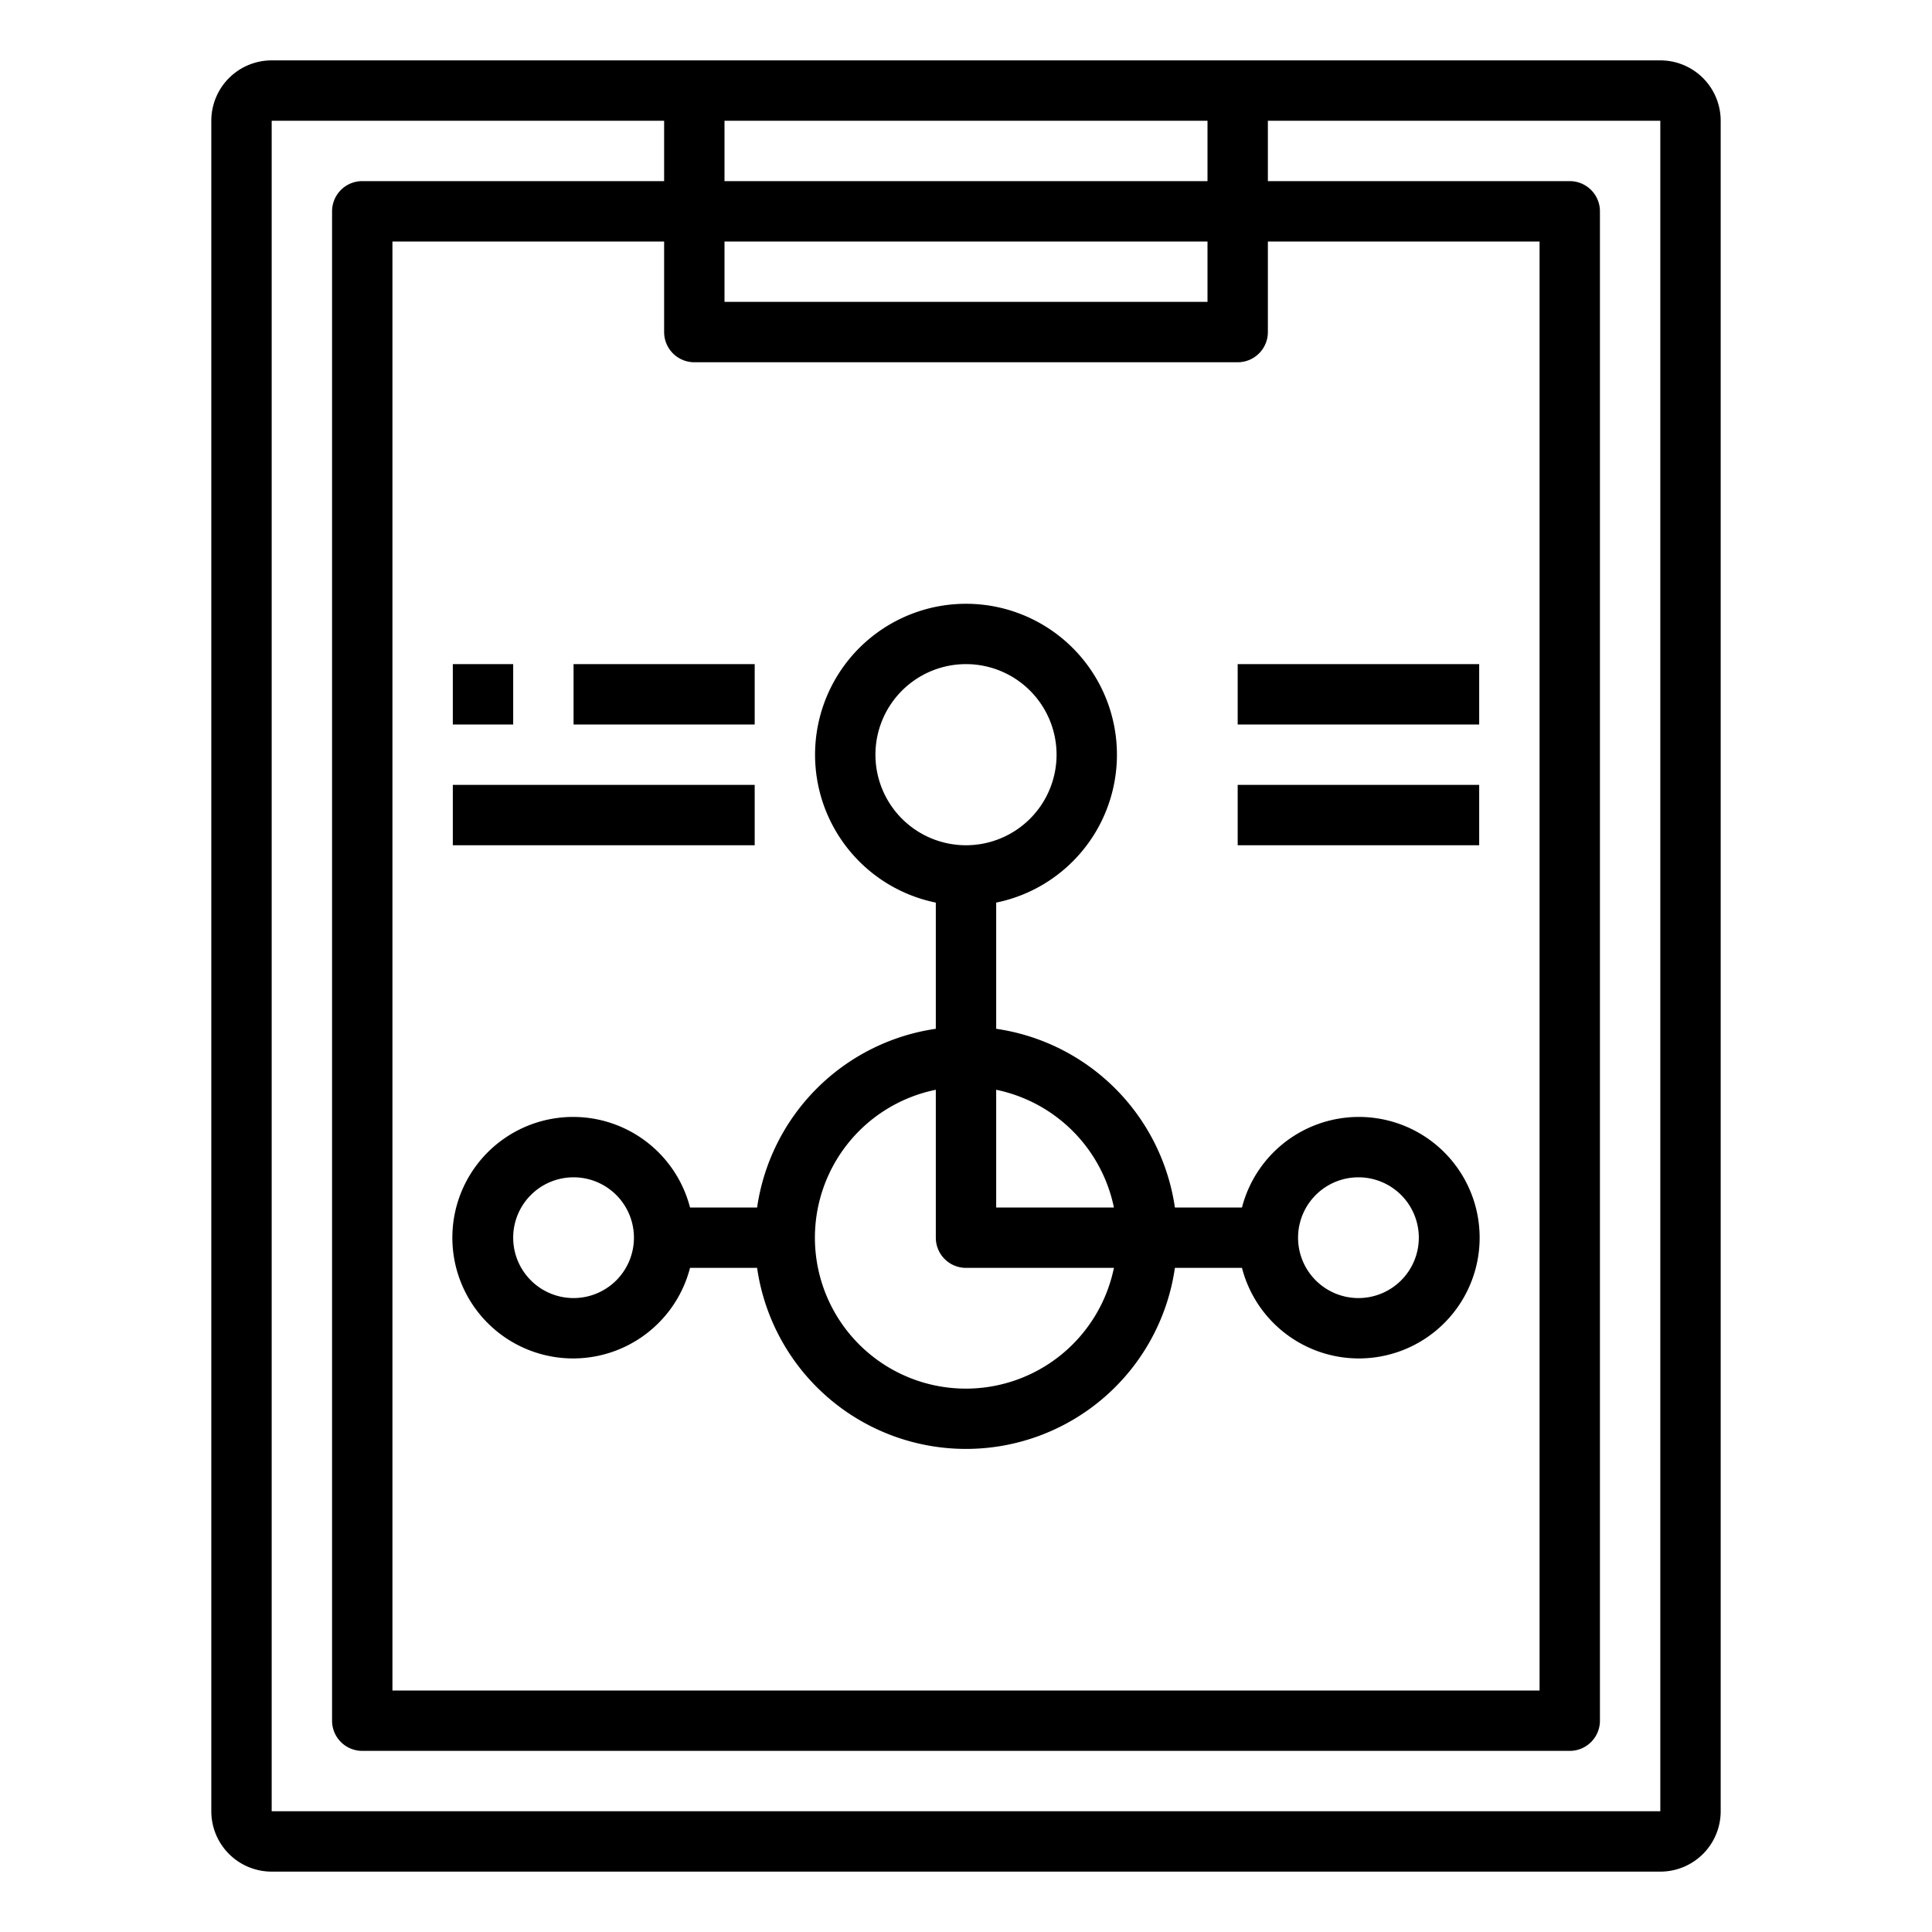 <svg xmlns="http://www.w3.org/2000/svg" viewBox="0 0 64 64" x="0px" y="0px"><title>Chart-Report_4</title><g data-name="Chart-Report"><path d="M31,29.9V34.08A7,7,0,0,0,25.08,40H22.858a4,4,0,1,0,0,2H25.08a6.991,6.991,0,0,0,13.84,0h2.222a4,4,0,1,0,0-2H38.92A7,7,0,0,0,33,34.08V29.9a5,5,0,1,0-2,0ZM19,43a2,2,0,1,1,2-2A2,2,0,0,1,19,43Zm26-4a2,2,0,1,1-2,2A2,2,0,0,1,45,39ZM32,46a5,5,0,0,1-1-9.9V41a1,1,0,0,0,1,1h4.9A5.009,5.009,0,0,1,32,46Zm4.9-6H33V36.1A5.016,5.016,0,0,1,36.9,40ZM32,22a3,3,0,1,1-3,3A3,3,0,0,1,32,22Z"></path><rect x="15" y="22" width="2" height="2"></rect><rect x="19" y="22" width="6" height="2"></rect><rect x="15" y="26" width="10" height="2"></rect><rect x="41" y="22" width="8" height="2"></rect><rect x="41" y="26" width="8" height="2"></rect><path d="M55,2H9A2,2,0,0,0,7,4V60a2,2,0,0,0,2,2H55a2,2,0,0,0,2-2V4A2,2,0,0,0,55,2ZM40,4V6H24V4ZM23,12H41a1,1,0,0,0,1-1V8h9V56H13V8h9v3A1,1,0,0,0,23,12Zm17-2H24V8H40ZM9,60V4H22V6H12a1,1,0,0,0-1,1V57a1,1,0,0,0,1,1H52a1,1,0,0,0,1-1V7a1,1,0,0,0-1-1H42V4H55V60Z"></path></g></svg>